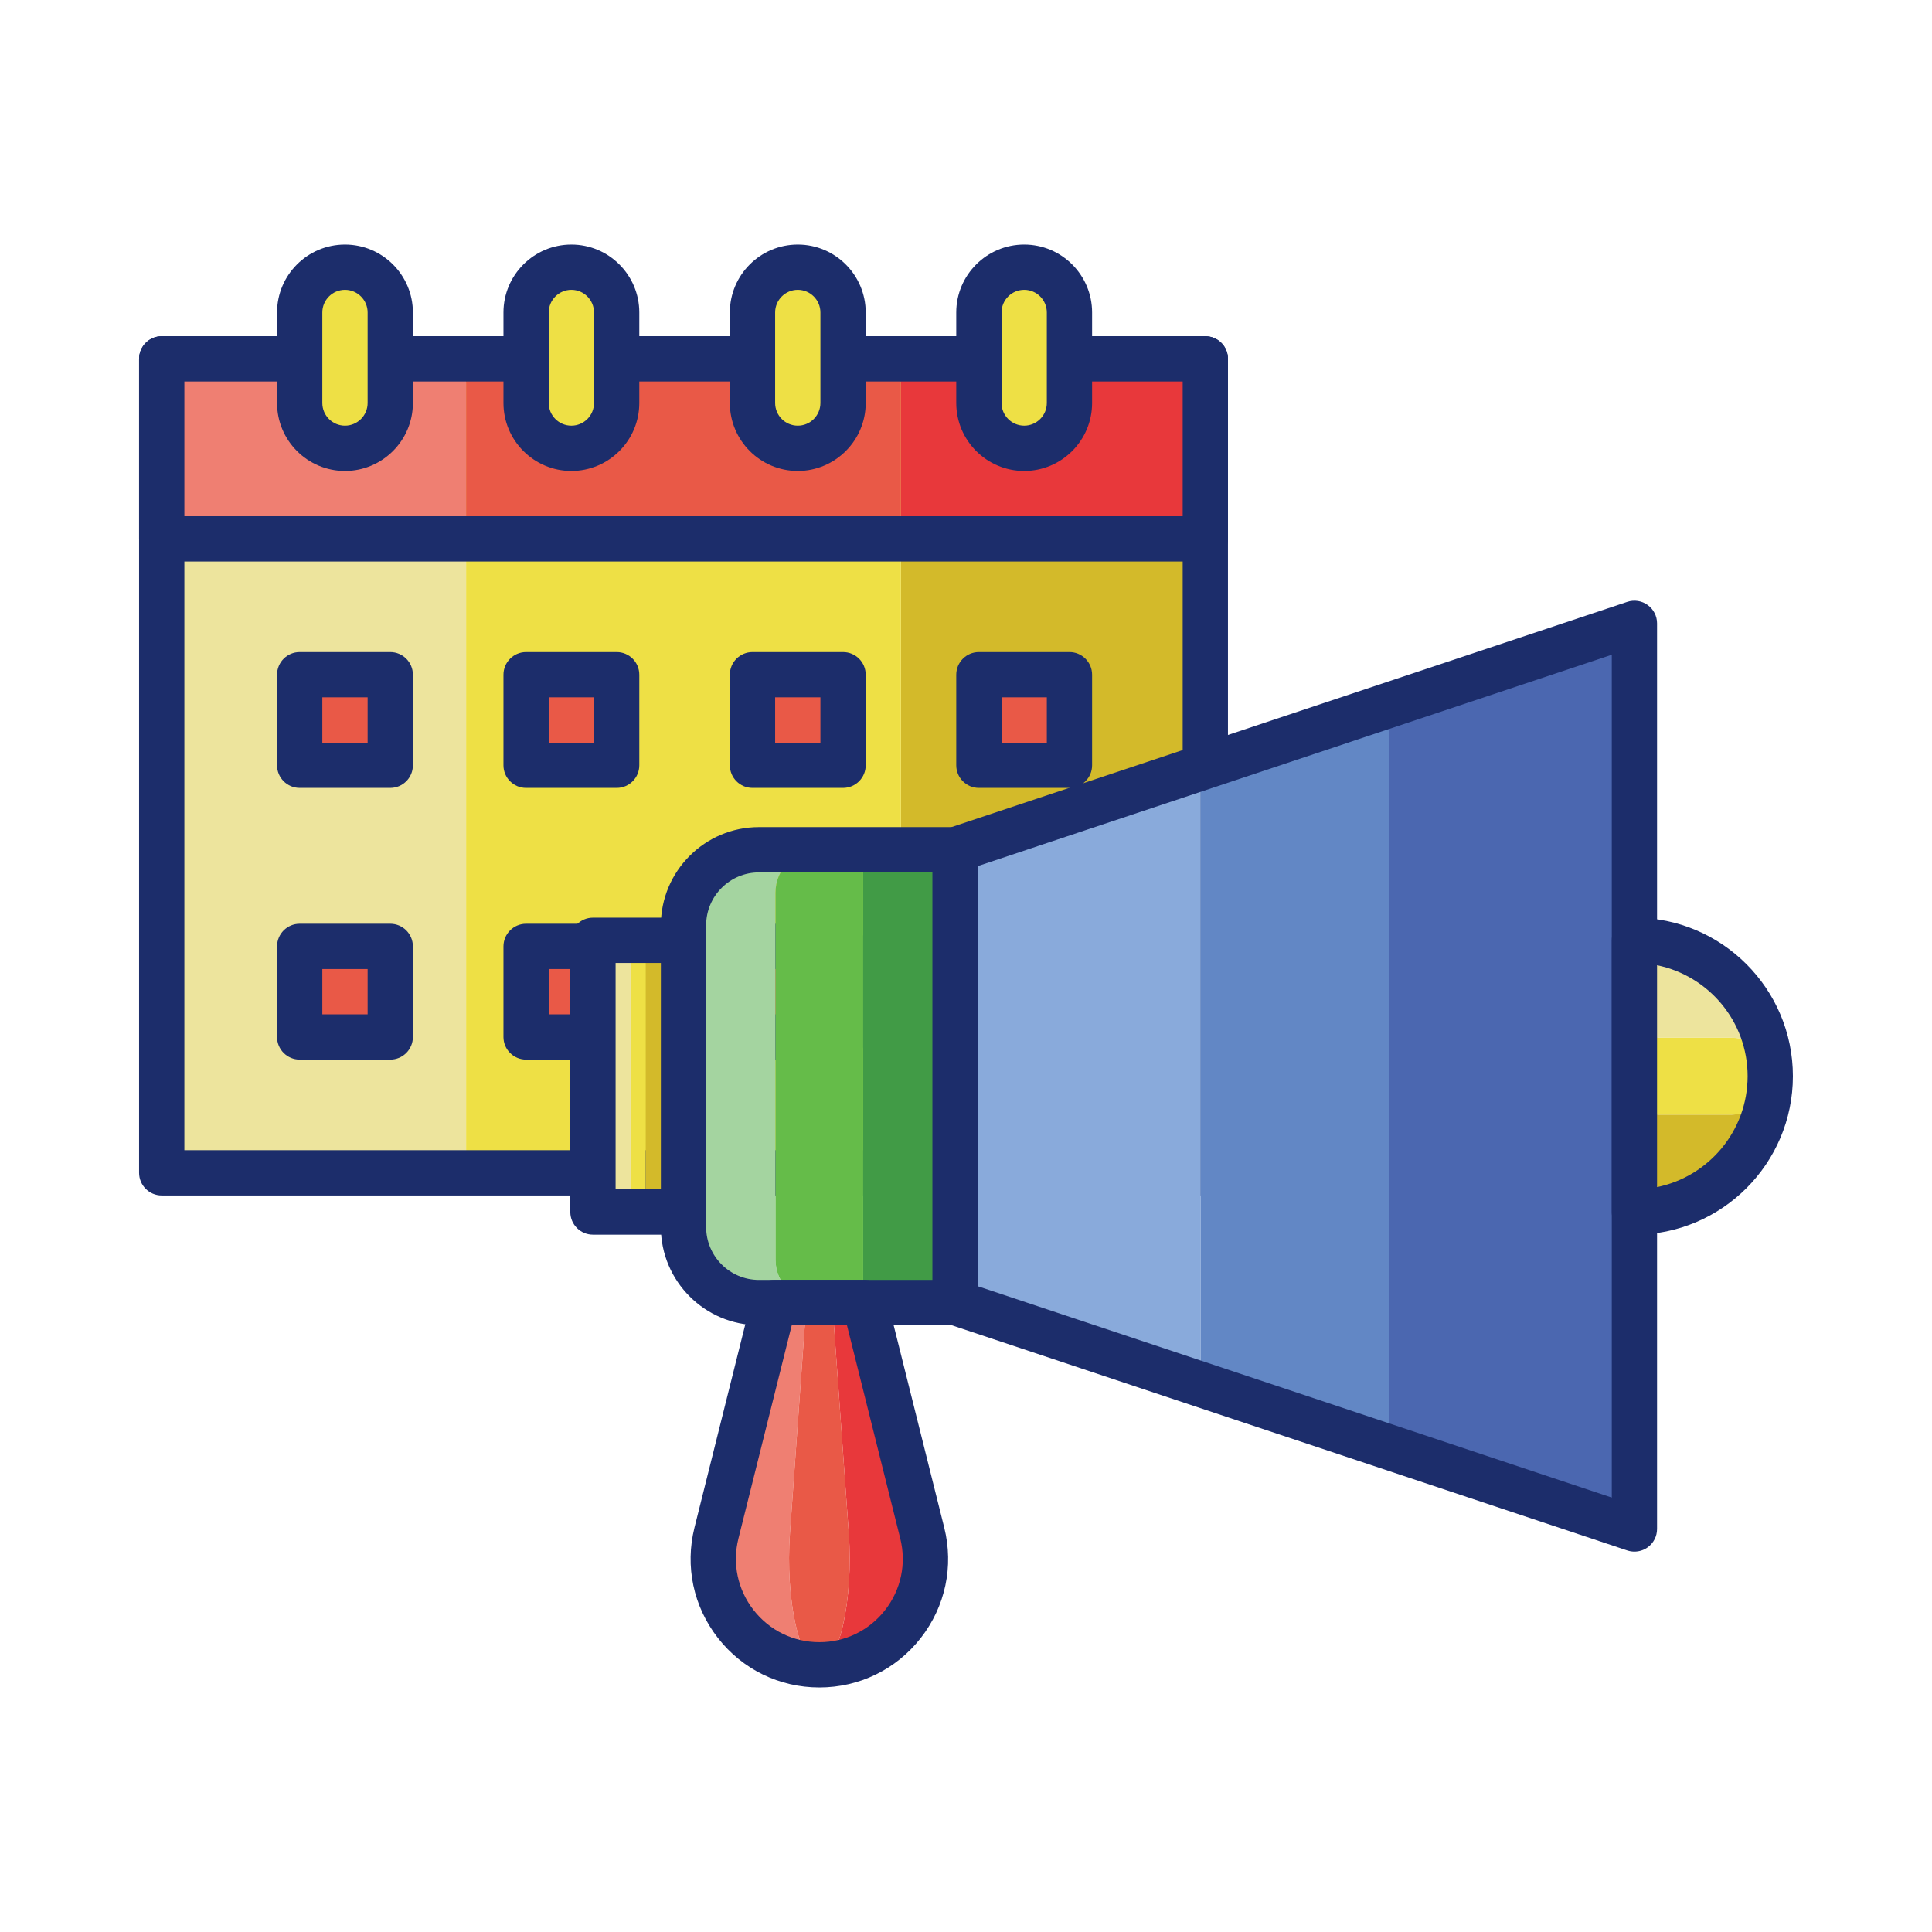 <svg width="90" height="90" viewBox="0 0 90 90" fill="none" xmlns="http://www.w3.org/2000/svg">
<path d="M7.534 16.717H21.713V54.634H7.534V16.717Z" fill="#EDE49D"/>
<path d="M41.969 16.717H56.148V54.634H41.969V16.717Z" fill="#D3BA2A"/>
<path d="M21.713 16.717H41.969V54.634H21.713V16.717Z" fill="#EEE045"/>
<path d="M56.148 55.689H7.534C6.952 55.689 6.479 55.216 6.479 54.634V16.717C6.479 16.135 6.952 15.662 7.534 15.662H56.148C56.731 15.662 57.203 16.135 57.203 16.717V54.634C57.203 55.216 56.731 55.689 56.148 55.689ZM8.589 53.579H55.094V17.772H8.589V53.579Z" fill="#1C2D6B"/>
<path d="M7.534 16.717H21.713V25.103H7.534V16.717Z" fill="#EF7F72"/>
<path d="M41.969 16.717H56.148V25.103H41.969V16.717Z" fill="#E8383B"/>
<path d="M21.713 16.717H41.969V25.103H21.713V16.717Z" fill="#E95947"/>
<path d="M56.148 26.157H7.534C6.952 26.157 6.479 25.685 6.479 25.103V16.717C6.479 16.135 6.952 15.662 7.534 15.662H56.148C56.731 15.662 57.203 16.135 57.203 16.717V25.103C57.203 25.685 56.731 26.157 56.148 26.157ZM8.589 24.048H55.094V17.772H8.589V24.048Z" fill="#1C2D6B"/>
<path d="M45.601 31.431H49.82V35.65H45.601V31.431Z" fill="#E95947"/>
<path d="M35.054 31.431H39.273V35.65H35.054V31.431Z" fill="#E95947"/>
<path d="M24.507 31.431H28.726V35.65H24.507V31.431Z" fill="#E95947"/>
<path d="M13.96 31.431H18.179V35.65H13.96V31.431Z" fill="#E95947"/>
<path d="M24.507 44.087H28.726V48.306H24.507V44.087Z" fill="#E95947"/>
<path d="M35.054 44.087H39.273V48.306H35.054V44.087Z" fill="#E95947"/>
<path d="M45.601 44.087H49.82V48.306H45.601V44.087Z" fill="#E95947"/>
<path d="M39.273 49.36H35.054C34.472 49.36 33.999 48.888 33.999 48.306V44.087C33.999 43.504 34.472 43.032 35.054 43.032H39.273C39.855 43.032 40.328 43.504 40.328 44.087V48.306C40.328 48.888 39.855 49.36 39.273 49.36ZM36.109 47.251H38.218V45.142H36.109V47.251Z" fill="#1C2D6B"/>
<path d="M49.82 49.36H45.601C45.019 49.36 44.546 48.888 44.546 48.306V44.087C44.546 43.504 45.019 43.032 45.601 43.032H49.82C50.402 43.032 50.874 43.504 50.874 44.087V48.306C50.874 48.888 50.402 49.36 49.82 49.36ZM46.656 47.251H48.765V45.142H46.656V47.251Z" fill="#1C2D6B"/>
<path d="M13.96 44.087H18.179V48.306H13.96V44.087Z" fill="#E95947"/>
<path d="M49.82 36.704H45.601C45.019 36.704 44.546 36.232 44.546 35.65V31.431C44.546 30.848 45.019 30.376 45.601 30.376H49.82C50.402 30.376 50.874 30.848 50.874 31.431V35.65C50.874 36.232 50.402 36.704 49.82 36.704ZM46.656 34.595H48.765V32.485H46.656V34.595Z" fill="#1C2D6B"/>
<path d="M39.273 36.704H35.054C34.472 36.704 33.999 36.232 33.999 35.65V31.431C33.999 30.848 34.472 30.376 35.054 30.376H39.273C39.855 30.376 40.328 30.848 40.328 31.431V35.65C40.328 36.232 39.855 36.704 39.273 36.704ZM36.109 34.595H38.218V32.485H36.109V34.595Z" fill="#1C2D6B"/>
<path d="M28.726 36.704H24.507C23.925 36.704 23.453 36.232 23.453 35.65V31.431C23.453 30.848 23.925 30.376 24.507 30.376H28.726C29.309 30.376 29.781 30.848 29.781 31.431V35.65C29.781 36.232 29.309 36.704 28.726 36.704ZM25.562 34.595H27.671V32.485H25.562V34.595Z" fill="#1C2D6B"/>
<path d="M18.179 36.704H13.96C13.378 36.704 12.906 36.232 12.906 35.65V31.431C12.906 30.848 13.378 30.376 13.96 30.376H18.179C18.762 30.376 19.234 30.848 19.234 31.431V35.65C19.234 36.232 18.762 36.704 18.179 36.704ZM15.015 34.595H17.125V32.485H15.015V34.595Z" fill="#1C2D6B"/>
<path d="M28.726 49.36H24.507C23.925 49.36 23.453 48.888 23.453 48.306V44.087C23.453 43.504 23.925 43.032 24.507 43.032H28.726C29.309 43.032 29.781 43.504 29.781 44.087V48.306C29.781 48.888 29.309 49.36 28.726 49.36ZM25.562 47.251H27.671V45.142H25.562V47.251Z" fill="#1C2D6B"/>
<path d="M18.179 49.36H13.96C13.378 49.36 12.906 48.888 12.906 48.306V44.087C12.906 43.504 13.378 43.032 13.96 43.032H18.179C18.762 43.032 19.234 43.504 19.234 44.087V48.306C19.234 48.888 18.762 49.36 18.179 49.36ZM15.015 47.251H17.125V45.142H15.015V47.251Z" fill="#1C2D6B"/>
<path d="M47.71 20.884C46.545 20.884 45.601 19.94 45.601 18.774V14.556C45.601 13.391 46.545 12.446 47.71 12.446C48.876 12.446 49.82 13.391 49.82 14.556V18.774C49.82 19.939 48.876 20.884 47.71 20.884Z" fill="#EEE045"/>
<path d="M37.164 20.884C35.998 20.884 35.054 19.94 35.054 18.774V14.556C35.054 13.391 35.998 12.446 37.164 12.446C38.329 12.446 39.273 13.391 39.273 14.556V18.774C39.273 19.939 38.329 20.884 37.164 20.884Z" fill="#EEE045"/>
<path d="M26.617 20.884C25.452 20.884 24.507 19.94 24.507 18.774V14.556C24.507 13.391 25.452 12.446 26.617 12.446C27.782 12.446 28.726 13.391 28.726 14.556V18.774C28.726 19.939 27.782 20.884 26.617 20.884Z" fill="#EEE045"/>
<path d="M16.07 20.884C14.905 20.884 13.96 19.94 13.96 18.774V14.556C13.96 13.391 14.905 12.446 16.07 12.446C17.235 12.446 18.179 13.391 18.179 14.556V18.774C18.179 19.939 17.235 20.884 16.07 20.884Z" fill="#EEE045"/>
<path d="M47.711 21.939C45.966 21.939 44.546 20.519 44.546 18.774V14.556C44.546 12.811 45.966 11.392 47.711 11.392C49.455 11.392 50.874 12.811 50.874 14.556V18.774C50.874 20.519 49.455 21.939 47.711 21.939ZM47.711 13.501C47.129 13.501 46.656 13.974 46.656 14.556V18.774C46.656 19.356 47.129 19.829 47.711 19.829C48.292 19.829 48.765 19.356 48.765 18.774V14.556C48.765 13.974 48.292 13.501 47.711 13.501Z" fill="#1C2D6B"/>
<path d="M37.164 21.939C35.419 21.939 33.999 20.519 33.999 18.774V14.556C33.999 12.811 35.419 11.392 37.164 11.392C38.908 11.392 40.328 12.811 40.328 14.556V18.774C40.328 20.519 38.908 21.939 37.164 21.939ZM37.164 13.501C36.582 13.501 36.109 13.974 36.109 14.556V18.774C36.109 19.356 36.582 19.829 37.164 19.829C37.745 19.829 38.218 19.356 38.218 18.774V14.556C38.218 13.974 37.745 13.501 37.164 13.501Z" fill="#1C2D6B"/>
<path d="M26.617 21.939C24.872 21.939 23.453 20.519 23.453 18.774V14.556C23.453 12.811 24.872 11.392 26.617 11.392C28.361 11.392 29.781 12.811 29.781 14.556V18.774C29.781 20.519 28.361 21.939 26.617 21.939ZM26.617 13.501C26.035 13.501 25.562 13.974 25.562 14.556V18.774C25.562 19.356 26.035 19.829 26.617 19.829C27.198 19.829 27.671 19.356 27.671 18.774V14.556C27.671 13.974 27.198 13.501 26.617 13.501Z" fill="#1C2D6B"/>
<path d="M16.07 21.939C14.325 21.939 12.906 20.519 12.906 18.774V14.556C12.906 12.811 14.325 11.392 16.07 11.392C17.814 11.392 19.234 12.811 19.234 14.556V18.774C19.234 20.519 17.814 21.939 16.07 21.939ZM16.07 13.501C15.488 13.501 15.015 13.974 15.015 14.556V18.774C15.015 19.356 15.488 19.829 16.07 19.829C16.651 19.829 17.125 19.356 17.125 18.774V14.556C17.125 13.974 16.651 13.501 16.07 13.501Z" fill="#1C2D6B"/>
<path d="M36.127 58.681V41.582C36.127 40.479 37.021 39.585 38.124 39.585H35.356C33.415 39.585 31.841 41.159 31.841 43.1V57.163C31.841 59.105 33.415 60.679 35.356 60.679H38.124C37.021 60.679 36.127 59.785 36.127 58.681Z" fill="#A4D4A0"/>
<path d="M40.211 39.585H44.497V60.679H40.211V39.585Z" fill="#419B46"/>
<path d="M38.124 39.585C37.021 39.585 36.127 40.479 36.127 41.582V58.681C36.127 59.784 37.021 60.679 38.124 60.679H40.211V39.585H38.124Z" fill="#65BC49"/>
<path d="M44.497 61.733H35.356C32.836 61.733 30.786 59.683 30.786 57.163V43.1C30.786 40.581 32.836 38.53 35.356 38.53H44.497C45.08 38.53 45.552 39.002 45.552 39.585V60.679C45.552 61.261 45.08 61.733 44.497 61.733ZM35.356 40.64C33.999 40.64 32.895 41.743 32.895 43.1V57.163C32.895 58.52 33.999 59.624 35.356 59.624H43.442V40.64H35.356Z" fill="#1C2D6B"/>
<path d="M55.938 50.131V35.771L44.497 39.585V50.132V60.679L55.938 64.492V50.132V50.131Z" fill="#89AADB"/>
<path d="M64.697 32.852V50.131V50.132V67.412L76.138 71.225V50.132V29.038L64.697 32.852Z" fill="#4B67B0"/>
<path d="M64.697 50.131V32.852L55.938 35.771V50.131V50.132V64.492L64.697 67.412V50.132V50.131Z" fill="#6287C5"/>
<path d="M76.138 72.28C76.025 72.28 75.913 72.262 75.804 72.226L44.163 61.679C43.733 61.535 43.442 61.133 43.442 60.679V39.585C43.442 39.131 43.733 38.728 44.163 38.584L75.804 28.037C76.125 27.93 76.479 27.984 76.754 28.183C77.03 28.381 77.192 28.699 77.192 29.038V71.226C77.192 71.565 77.03 71.883 76.754 72.082C76.573 72.212 76.356 72.28 76.138 72.28ZM45.552 59.919L75.083 69.762V30.501L45.552 40.345V59.919Z" fill="#1C2D6B"/>
<path d="M82.466 50.132C82.466 46.637 79.633 43.804 76.138 43.804V48.342H80.677C81.665 48.343 82.466 49.144 82.466 50.132Z" fill="#EDE49D"/>
<path d="M80.677 51.921H76.138V56.46C79.633 56.46 82.466 53.627 82.466 50.132C82.466 51.12 81.665 51.921 80.677 51.921Z" fill="#D3BA2A"/>
<path d="M80.677 48.343H76.138V51.921H80.677C81.665 51.921 82.466 51.12 82.466 50.132C82.466 49.144 81.665 48.343 80.677 48.343Z" fill="#EEE045"/>
<path d="M76.138 57.515C75.555 57.515 75.083 57.042 75.083 56.46V43.804C75.083 43.524 75.194 43.256 75.392 43.058C75.59 42.86 75.858 42.749 76.138 42.749C80.209 42.749 83.52 46.061 83.52 50.132C83.52 54.203 80.208 57.515 76.138 57.515ZM77.192 44.964V55.299C79.597 54.809 81.411 52.678 81.411 50.131C81.411 47.585 79.596 45.454 77.192 44.964Z" fill="#1C2D6B"/>
<path d="M36.799 71.415L37.566 60.679H36.059L33.376 71.415C32.596 74.533 34.955 77.554 38.169 77.554C37.25 77.554 36.576 74.533 36.799 71.415Z" fill="#EF7F72"/>
<path d="M42.962 71.415L40.278 60.679H38.772L39.539 71.415C39.762 74.533 39.087 77.554 38.169 77.554C41.383 77.554 43.742 74.533 42.962 71.415Z" fill="#E8383B"/>
<path d="M39.54 71.415L38.773 60.679H37.567L36.8 71.415C36.577 74.533 37.251 77.554 38.17 77.554C39.088 77.554 39.763 74.533 39.54 71.415Z" fill="#E95947"/>
<path d="M38.169 78.608C36.31 78.608 34.587 77.768 33.443 76.302C32.299 74.837 31.902 72.962 32.352 71.159L35.036 60.423C35.154 59.953 35.576 59.624 36.06 59.624H40.278C40.762 59.624 41.184 59.953 41.302 60.423L43.986 71.159C44.437 72.962 44.039 74.837 42.895 76.302C41.751 77.768 40.028 78.608 38.169 78.608ZM36.883 61.733L34.399 71.67C34.106 72.839 34.364 74.055 35.106 75.004C35.847 75.954 36.964 76.499 38.169 76.499C39.374 76.499 40.49 75.954 41.231 75.004C41.973 74.055 42.231 72.839 41.938 71.67L39.454 61.733H36.883Z" fill="#1C2D6B"/>
<path d="M27.622 43.804H29.392V56.46H27.622V43.804Z" fill="#EDE49D"/>
<path d="M30.072 43.804H31.841V56.46H30.072V43.804Z" fill="#D3BA2A"/>
<path d="M29.392 43.804H30.072V56.46H29.392V43.804Z" fill="#EEE045"/>
<path d="M31.841 57.515H27.622C27.04 57.515 26.567 57.042 26.567 56.46V43.804C26.567 43.221 27.04 42.749 27.622 42.749H31.841C32.423 42.749 32.895 43.221 32.895 43.804V56.46C32.895 57.042 32.423 57.515 31.841 57.515ZM28.677 55.405H30.786V44.858H28.677V55.405Z" fill="#1C2D6B"/>
</svg>
